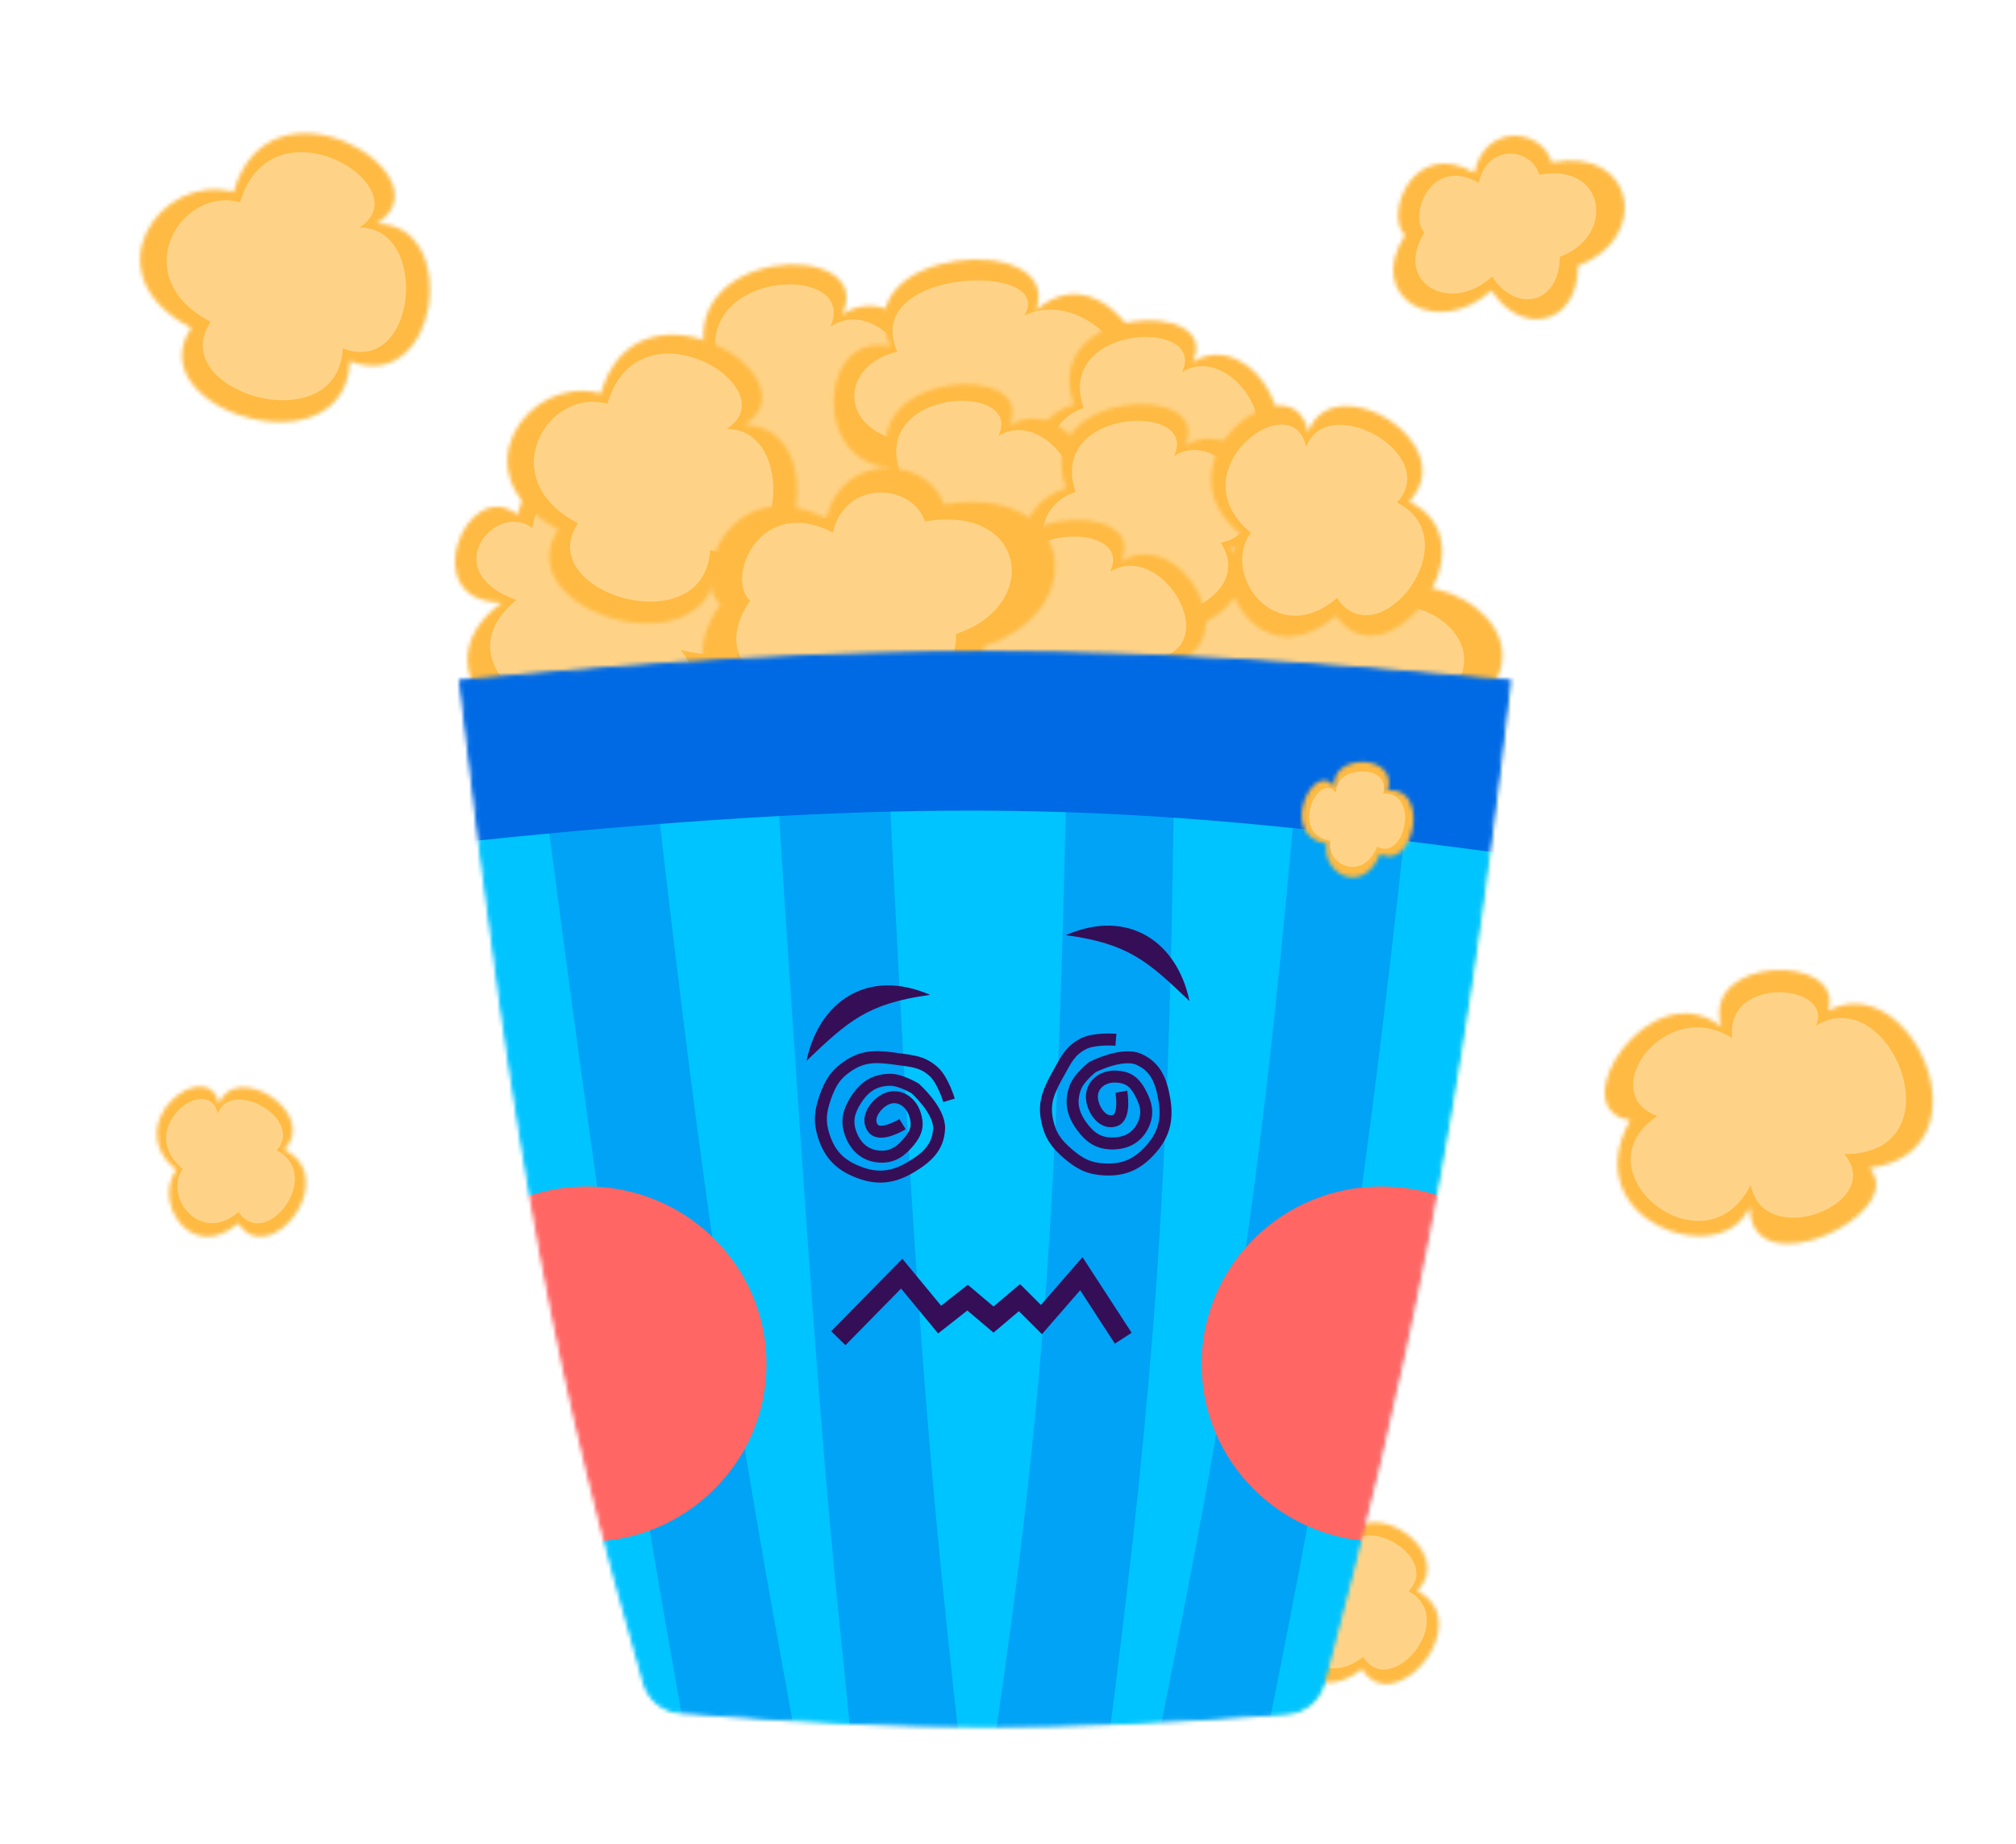 <svg width="505" height="462" viewBox="0 0 505 462" fill="none" xmlns="http://www.w3.org/2000/svg">
<mask id="mask0_10_225" style="mask-type:alpha" maskUnits="userSpaceOnUse" x="402" y="243" width="83" height="69">
<path d="M431.167 257.161C413.363 243.21 390.781 278.093 408.356 280.64C394.281 305.76 431.167 318.84 438.324 302.335C438.324 323.154 478.542 303.979 468.291 292.629C499.128 288.639 479.084 242.139 457.956 253.165C462.29 238.784 425.994 239.263 431.167 257.161Z" fill="#D9D9D9"/>
</mask>
<g mask="url(#mask0_10_225)">
<rect x="384.746" y="223.548" width="117.145" height="95.914" fill="#FFBA43"/>
<path d="M433.947 260.126C417.269 249.247 399.449 273.778 415.14 279.617C394.573 293.433 427.077 319.798 438.56 296.842C441.704 313.566 472.583 301.582 461.98 289.136C491.002 289.136 473.666 245.495 454.883 256.953C459.581 246.454 431.953 244.057 433.947 260.126Z" fill="#FFD387"/>
</g>
<mask id="mask1_10_225" style="mask-type:alpha" maskUnits="userSpaceOnUse" x="320" y="380" width="41" height="42">
<path d="M337.66 385.704C335.603 372.284 309.608 389.923 324.966 403.357C317.956 411.909 327.724 428.807 341.18 418.173C349.23 431.164 370.264 406.654 355.017 398.506C364.993 388.499 342.663 374.03 337.66 385.704Z" fill="#D9D9D9"/>
</mask>
<g mask="url(#mask1_10_225)">
<rect x="307.105" y="392.033" width="51.416" height="50.724" transform="rotate(-31.786 307.105 392.033)" fill="#FFBA43"/>
<path d="M337.188 388.368C335.356 377.047 313.84 391.677 326.759 403.126C320.991 410.267 330.354 423.919 341.478 415.08C348.302 426.091 365.622 405.631 352.841 398.636C361.069 390.295 341.256 378.579 337.188 388.368Z" fill="#FFD387"/>
</g>
<mask id="mask2_10_225" style="mask-type:alpha" maskUnits="userSpaceOnUse" x="113" y="113" width="81" height="78">
<path d="M125.689 150.948C102.867 167.807 131.367 191.307 144.302 179.646C166.568 201.011 190.767 187.941 176.389 166.149C199.867 173.307 198.367 134.807 175.274 139.29C184.867 110.807 135.867 103.307 129.64 128.929C116.867 118.807 103.867 150.948 125.689 150.948Z" fill="#D9D9D9"/>
</mask>
<g mask="url(#mask2_10_225)">
<path d="M75.627 175.992L113.497 81.893L214.916 122.708L177.047 216.807L75.627 175.992Z" fill="#FFBA43"/>
<path d="M129.367 150.307C110.867 165.307 136.367 182.533 144.118 175.71C161.383 193.7 182.367 177.533 170.474 162.807C194.367 169.307 194.367 143.307 170.468 140.568C180.367 116.807 136.114 110.259 133.367 132.307C124.188 125.307 109.188 143.172 129.367 150.307Z" fill="#FFD387"/>
</g>
<mask id="mask3_10_225" style="mask-type:alpha" maskUnits="userSpaceOnUse" x="281" y="131" width="96" height="67">
<path d="M333.349 189.212C351.778 209.291 372.037 188.231 366.82 178.631C389.811 163.504 367.079 140.151 341.719 148.396C336.369 128.965 314.083 124.801 306.658 144.242C276.746 142.599 270.001 174.798 303.491 181.612C303.021 194.473 323.315 203.854 333.349 189.212Z" fill="#D9D9D9"/>
</mask>
<g mask="url(#mask3_10_225)">
<rect x="373.907" y="235.674" width="133.831" height="85.277" transform="rotate(-159.096 373.907 235.674)" fill="#FFBA43"/>
<path d="M333.001 185.238C347.349 201.072 363.302 184.3 359.256 176.715C377.323 164.633 359.619 146.223 339.725 152.862C335.616 137.487 318.182 134.28 312.286 149.716C288.869 148.538 283.453 174.08 309.651 179.34C309.229 189.533 325.082 196.882 333.001 185.238Z" fill="#FFD387"/>
</g>
<mask id="mask4_10_225" style="mask-type:alpha" maskUnits="userSpaceOnUse" x="165" y="66" width="71" height="70">
<path d="M211.019 78.721C219.917 59.514 167.417 61.514 177.417 91.514C159.917 97.014 158.917 127.014 187.417 124.014C187.417 147.514 238.917 132.514 224.417 109.514C247.417 104.514 228.417 67.514 211.019 78.721Z" fill="#D9D9D9"/>
</mask>
<g mask="url(#mask4_10_225)">
<rect x="162" y="62.245" width="86" height="78" fill="#FFBA43"/>
<path d="M208 81.82C215.369 65.539 171.889 67.235 180.171 92.664C165.678 97.326 166.962 122.755 190.565 120.212C190.565 140.132 233.217 127.417 221.208 107.921C240.257 103.683 222.409 72.32 208 81.82Z" fill="#FFD387"/>
</g>
<mask id="mask5_10_225" style="mask-type:alpha" maskUnits="userSpaceOnUse" x="208" y="65" width="79" height="65">
<path d="M259.569 77.641C266.5 57.745 211.577 61.747 223 86.745C202.5 82.245 203 126.245 232.607 115.382C229.5 141.745 295 126.245 274.873 103.3C301 106.245 279.5 60.245 259.569 77.641Z" fill="#D9D9D9"/>
</mask>
<g mask="url(#mask5_10_225)">
<rect x="203.573" y="63.912" width="98.24" height="64.995" fill="#FFBA43"/>
<path d="M256.56 79.057C264.978 65.491 215.309 66.903 224.77 88.093C208.213 91.977 209.681 113.167 236.643 111.048C236.643 127.646 285.366 117.052 271.648 100.806C293.408 97.275 273.019 71.141 256.56 79.057Z" fill="#FFD387"/>
</g>
<mask id="mask6_10_225" style="mask-type:alpha" maskUnits="userSpaceOnUse" x="257" y="80" width="64" height="59">
<path d="M298.762 90.641C306.643 74.636 260.14 76.303 268.998 101.301C253.497 105.884 252.611 130.882 277.856 128.382C277.856 147.964 323.473 135.465 310.629 116.3C331.002 112.133 314.172 81.302 298.762 90.641Z" fill="#D9D9D9"/>
</mask>
<g mask="url(#mask6_10_225)">
<rect x="255.343" y="76.912" width="76.176" height="64.995" fill="#FFBA43"/>
<path d="M296.088 93.223C302.615 79.657 264.102 81.07 271.438 102.259C258.6 106.144 259.738 127.333 280.645 125.214C280.645 141.813 318.424 131.218 307.787 114.973C324.66 111.441 308.85 85.308 296.088 93.223Z" fill="#FFD387"/>
</g>
<mask id="mask7_10_225" style="mask-type:alpha" maskUnits="userSpaceOnUse" x="211" y="96" width="64" height="59">
<path d="M252.762 106.641C260.643 90.636 214.14 92.303 222.998 117.301C207.497 121.884 206.611 146.882 231.856 144.382C231.856 163.964 277.473 151.465 264.629 132.3C285.002 128.133 268.172 97.302 252.762 106.641Z" fill="#D9D9D9"/>
</mask>
<g mask="url(#mask7_10_225)">
<rect x="209.343" y="92.912" width="76.176" height="64.995" fill="#FFBA43"/>
<path d="M250.088 109.223C256.615 95.657 218.102 97.07 225.438 118.259C212.6 122.144 213.738 143.333 234.645 141.214C234.645 157.813 272.424 147.218 261.787 130.973C278.66 127.441 262.85 101.308 250.088 109.223Z" fill="#FFD387"/>
</g>
<mask id="mask8_10_225" style="mask-type:alpha" maskUnits="userSpaceOnUse" x="255" y="101" width="64" height="59">
<path d="M296.762 111.641C304.643 95.636 258.14 97.303 266.998 122.301C251.497 126.884 250.611 151.882 275.856 149.382C275.856 168.964 321.473 156.465 308.629 137.3C329.002 133.133 312.172 102.302 296.762 111.641Z" fill="#D9D9D9"/>
</mask>
<g mask="url(#mask8_10_225)">
<rect x="253.343" y="97.912" width="76.176" height="64.995" fill="#FFBA43"/>
<path d="M294.088 114.223C300.615 100.657 262.102 102.07 269.438 123.259C256.6 127.144 257.738 148.333 278.645 146.214C278.645 162.813 316.424 152.218 305.787 135.973C322.66 132.441 306.85 106.308 294.088 114.223Z" fill="#FFD387"/>
</g>
<mask id="mask9_10_225" style="mask-type:alpha" maskUnits="userSpaceOnUse" x="127" y="83" width="73" height="74">
<path d="M186.389 106.469C205.17 94.744 159.624 66.7 150.488 98.573C132.472 93.446 114.039 119.077 139.886 132.629C126.109 153.151 178.431 169.275 179.66 140.961C202.031 149.646 207.665 106.554 186.389 106.469Z" fill="#D9D9D9"/>
</mask>
<g mask="url(#mask9_10_225)">
<rect x="154.617" y="64.265" width="87.55" height="82.042" transform="rotate(33.876 154.617 64.265)" fill="#FFBA43"/>
<path d="M182.021 107.462C197.794 97.426 160.05 74.234 152.142 101.14C137.158 96.987 123.335 119.923 144.776 131.095C133.098 148.491 176.602 161.59 177.882 137.75C196.467 144.858 199.768 107.342 182.021 107.462Z" fill="#FFD387"/>
</g>
<mask id="mask10_10_225" style="mask-type:alpha" maskUnits="userSpaceOnUse" x="239" y="130" width="64" height="59">
<path d="M280.762 140.641C288.643 124.636 242.14 126.303 250.998 151.301C235.497 155.884 234.611 180.882 259.856 178.382C259.856 197.964 305.473 185.465 292.629 166.3C313.002 162.133 296.172 131.302 280.762 140.641Z" fill="#D9D9D9"/>
</mask>
<g mask="url(#mask10_10_225)">
<rect x="237.343" y="126.912" width="76.176" height="64.995" fill="#FFBA43"/>
<path d="M278.088 143.223C284.615 129.657 246.102 131.07 253.438 152.259C240.6 156.144 241.738 177.333 262.645 175.214C262.645 191.813 300.424 181.218 289.787 164.973C306.66 161.441 290.85 135.308 278.088 143.223Z" fill="#FFD387"/>
</g>
<mask id="mask11_10_225" style="mask-type:alpha" maskUnits="userSpaceOnUse" x="303" y="101" width="59" height="59">
<path d="M327.68 108.177C323.936 89.167 288.235 115.427 310.807 133.868C301.416 146.351 316.29 169.971 334.676 154.239C346.876 172.372 375.128 136.552 353.041 125.631C366.541 110.944 334.037 91.338 327.68 108.177Z" fill="#D9D9D9"/>
</mask>
<g mask="url(#mask11_10_225)">
<rect x="284.824" y="118.541" width="72.534" height="72.541" transform="rotate(-33.931 284.824 118.541)" fill="#FFBA43"/>
<path d="M327.176 111.99C323.881 95.958 294.334 117.736 313.331 133.459C305.609 143.88 319.709 162.897 334.906 149.823C345.247 165.194 368.494 135.303 349.969 125.912C361.099 113.674 332.328 97.876 327.176 111.99Z" fill="#FFD387"/>
</g>
<mask id="mask12_10_225" style="mask-type:alpha" maskUnits="userSpaceOnUse" x="176" y="117" width="89" height="64">
<path d="M206.94 129.883C183.44 117.883 172.44 144.383 180.44 151.383C164.94 173.383 193.44 186.883 213.44 170.383C224.94 186.383 246.44 182.383 246.44 161.883C273.94 152.883 268.94 120.883 236.44 126.383C232.44 114.383 210.94 112.883 206.94 129.883Z" fill="#D9D9D9"/>
</mask>
<g mask="url(#mask12_10_225)">
<rect x="154.44" y="101.383" width="129" height="84" fill="#FFBA43"/>
<path d="M208.62 133.417C190.254 123.889 181.658 144.93 187.91 150.487C175.796 167.955 198.07 178.673 213.7 165.573C222.687 178.276 239.49 175.1 239.49 158.824C260.981 151.678 257.074 126.271 231.674 130.638C228.549 121.11 211.746 119.92 208.62 133.417Z" fill="#FFD387"/>
</g>
<mask id="mask13_10_225" style="mask-type:alpha" maskUnits="userSpaceOnUse" x="114" y="163" width="265" height="270">
<path d="M378 170.745C279.049 161.666 220.655 160.895 115.5 170.745C129.4 292.673 140.213 347.859 161.574 421.637C162.726 425.616 166.236 428.468 170.366 428.787C229.914 433.391 263.866 433.338 322.427 429.031C326.658 428.72 330.237 425.757 331.328 421.657C351.104 347.321 365.569 282.069 378 170.745Z" fill="#D9D9D9" stroke="black"/>
</mask>
<g mask="url(#mask13_10_225)">
<rect x="101" y="196.245" width="293" height="250" fill="#00C4FF"/>
<path d="M290.5 433.745C307.327 350.073 315.628 300.436 324 205.245L352 207.745C341.197 306.613 333.073 356.994 317.5 433.745H290.5Z" fill="#00A3F5"/>
<path d="M249.5 433.745C261.557 351.461 264.748 299.777 267 202.245H294C292.827 295.498 289.207 346.12 278 433.745H249.5Z" fill="#00A3F5"/>
<path d="M213 433.745C208.226 385.022 206.369 377.111 195 202.245H223C229.123 325.745 232.943 370.116 240 433.745H213Z" fill="#00A3F5"/>
<path d="M171.5 433.745C160.157 370.074 153.345 328.869 137 204.245L164.5 199.245C176.553 304.893 184.349 353.835 199 433.745H171.5Z" fill="#00A3F5"/>
<path d="M381 164.245C294.812 157.796 241.425 151.505 106 159.245L118 210.745C239.354 198.202 289.965 202.398 376 213.745L381 164.245Z" fill="#006AE4"/>
<ellipse cx="346" cy="341.745" rx="45" ry="44.5" fill="#FF6664"/>
<ellipse cx="147" cy="341.745" rx="45" ry="44.5" fill="#FF6664"/>
<path d="M233 249.245C217.447 242.464 205.134 250.853 202.04 265.757C212.4 255.865 217.275 251.366 233 249.245Z" fill="#350E58"/>
<path d="M267 234.28C282.553 227.498 294.866 235.888 297.96 250.792C287.6 240.9 282.725 236.4 267 234.28Z" fill="#350E58"/>
<path d="M226.086 281.637C226.086 281.637 220.666 284.974 218.793 282.782C216.89 280.556 218.807 277.273 221.282 275.707C224.417 273.723 227.932 275.49 229.134 279C230.083 281.77 229.627 283.682 227.755 285.935C225.723 288.379 223.752 289.881 220.575 289.77C216.873 289.639 214.335 287.439 213.081 283.953C211.939 280.781 212.654 278.266 214.487 275.437C216.594 272.184 219.231 270.5 223.107 270.519C225.645 270.531 229.239 272.676 229.239 272.676C229.239 272.676 235.42 278.166 235.24 282.737C235.055 287.428 232.16 290.03 228.122 292.424C223.688 295.054 219.779 295.505 214.977 293.63C210.503 291.884 207.954 289.345 206.425 284.792C205.187 281.103 205.457 278.505 206.748 274.835C208.039 271.165 209.456 268.969 212.73 266.868C216.773 264.275 220.174 264.676 224.932 265.33C228.608 265.836 231.152 265.984 233.894 268.483C236.243 270.625 237.729 275.662 237.729 275.662" stroke="#350E58" stroke-width="3"/>
<path d="M280.887 273.507C280.887 273.507 282.036 279.766 279.316 280.72C276.552 281.689 274.185 278.714 273.621 275.84C272.905 272.199 275.824 269.561 279.531 269.711C282.458 269.828 284.075 270.946 285.497 273.506C287.041 276.284 287.728 278.666 286.474 281.587C285.013 284.991 282.044 286.56 278.34 286.469C274.97 286.385 272.884 284.809 270.91 282.077C268.64 278.935 268.024 275.867 269.444 272.261C270.374 269.899 273.674 267.325 273.674 267.325C273.674 267.325 281.028 263.549 285.225 265.371C289.531 267.241 290.908 270.881 291.68 275.512C292.527 280.597 291.533 284.404 288.048 288.203C284.801 291.742 281.512 293.199 276.714 292.977C272.828 292.796 270.503 291.605 267.548 289.073C264.594 286.542 263.06 284.426 262.287 280.613C261.331 275.907 262.936 272.881 265.268 268.682C267.069 265.439 268.127 263.12 271.449 261.468C274.296 260.053 279.53 260.491 279.53 260.491" stroke="#350E58" stroke-width="3"/>
</g>
<mask id="mask14_10_225" style="mask-type:alpha" maskUnits="userSpaceOnUse" x="39" y="272" width="38" height="38">
<path d="M54.847 276.532C52.31 264.157 29.476 280.985 44.141 293.114C38.171 301.163 47.91 316.605 59.655 306.504C67.635 318.365 85.607 295.277 71.303 288.037C79.906 278.584 58.833 265.634 54.847 276.532Z" fill="#D9D9D9"/>
</mask>
<g mask="url(#mask14_10_225)">
<rect x="27.298" y="282.986" width="46.422" height="47.448" transform="rotate(-33.931 27.298 282.986)" fill="#FFBA43"/>
<path d="M54.547 279.006C52.319 268.569 33.421 282.525 45.765 292.864C40.857 299.584 50.067 312.032 59.775 303.636C66.538 313.69 81.324 294.422 69.325 288.2C76.418 280.322 57.775 269.87 54.547 279.006Z" fill="#FFD387"/>
</g>
<mask id="mask15_10_225" style="mask-type:alpha" maskUnits="userSpaceOnUse" x="326" y="190" width="29" height="30">
<path d="M334.198 196.952C329.099 190.143 319.787 209.321 332.313 211.398C330.919 218.703 341.346 224.719 345.723 213.948C354.04 218.38 358.561 197.109 347.653 197.963C350.273 188.784 333.552 188.608 334.198 196.952Z" fill="#D9D9D9"/>
</mask>
<g mask="url(#mask15_10_225)">
<rect x="319.012" y="211.398" width="34.897" height="31.281" transform="rotate(-61.944 319.012 211.398)" fill="#FFBA43"/>
<path d="M334.719 198.618C330.363 192.908 322.665 208.798 333.245 210.629C332.129 216.698 341.374 221.035 344.979 212.103C352.029 215.86 355.669 198.188 346.477 198.811C348.613 191.191 334.107 191.667 334.719 198.618Z" fill="#FFD387"/>
</g>
<mask id="mask16_10_225" style="mask-type:alpha" maskUnits="userSpaceOnUse" x="35" y="33" width="73" height="73">
<path d="M94.389 56.008C113.17 44.284 67.624 16.24 58.488 48.112C40.472 42.985 22.039 68.616 47.886 82.168C34.109 102.69 86.431 118.814 87.66 90.501C110.031 99.186 115.664 56.093 94.389 56.008Z" fill="#D9D9D9"/>
</mask>
<g mask="url(#mask16_10_225)">
<rect x="62.617" y="13.805" width="87.55" height="82.042" transform="rotate(33.876 62.617 13.805)" fill="#FFBA43"/>
<path d="M90.021 57.001C105.794 46.965 68.05 23.773 60.142 50.679C45.158 46.527 31.335 69.462 52.776 80.635C41.098 98.03 84.602 111.129 85.882 87.29C104.467 94.397 107.768 56.882 90.021 57.001Z" fill="#FFD387"/>
</g>
<mask id="mask17_10_225" style="mask-type:alpha" maskUnits="userSpaceOnUse" x="349" y="34" width="58" height="46">
<path d="M369.325 43.226C353.888 34.466 346.661 53.812 351.917 58.922C341.734 74.984 360.457 84.839 373.595 72.793C381.15 84.474 395.274 81.554 395.274 66.588C413.339 60.017 410.054 36.656 388.704 40.671C386.077 31.911 371.953 30.816 369.325 43.226Z" fill="#D9D9D9"/>
</mask>
<g mask="url(#mask17_10_225)">
<rect x="334.837" y="22.42" width="84.743" height="61.324" fill="#FFBA43"/>
<path d="M370.429 45.806C358.364 38.851 352.717 54.211 356.824 58.269C348.866 71.021 363.498 78.846 373.766 69.282C379.67 78.556 390.708 76.237 390.708 64.355C404.826 59.138 402.259 40.59 385.574 43.778C383.52 36.822 372.482 35.953 370.429 45.806Z" fill="#FFD387"/>
</g>
<path d="M210 335.259L225.874 319.091L235.374 330.591L242.374 325.091L248.874 330.591L255.374 325.091L260.874 330.591L270.874 319.091L281.374 335.259" stroke="#350E58" stroke-width="5"/>
</svg>
